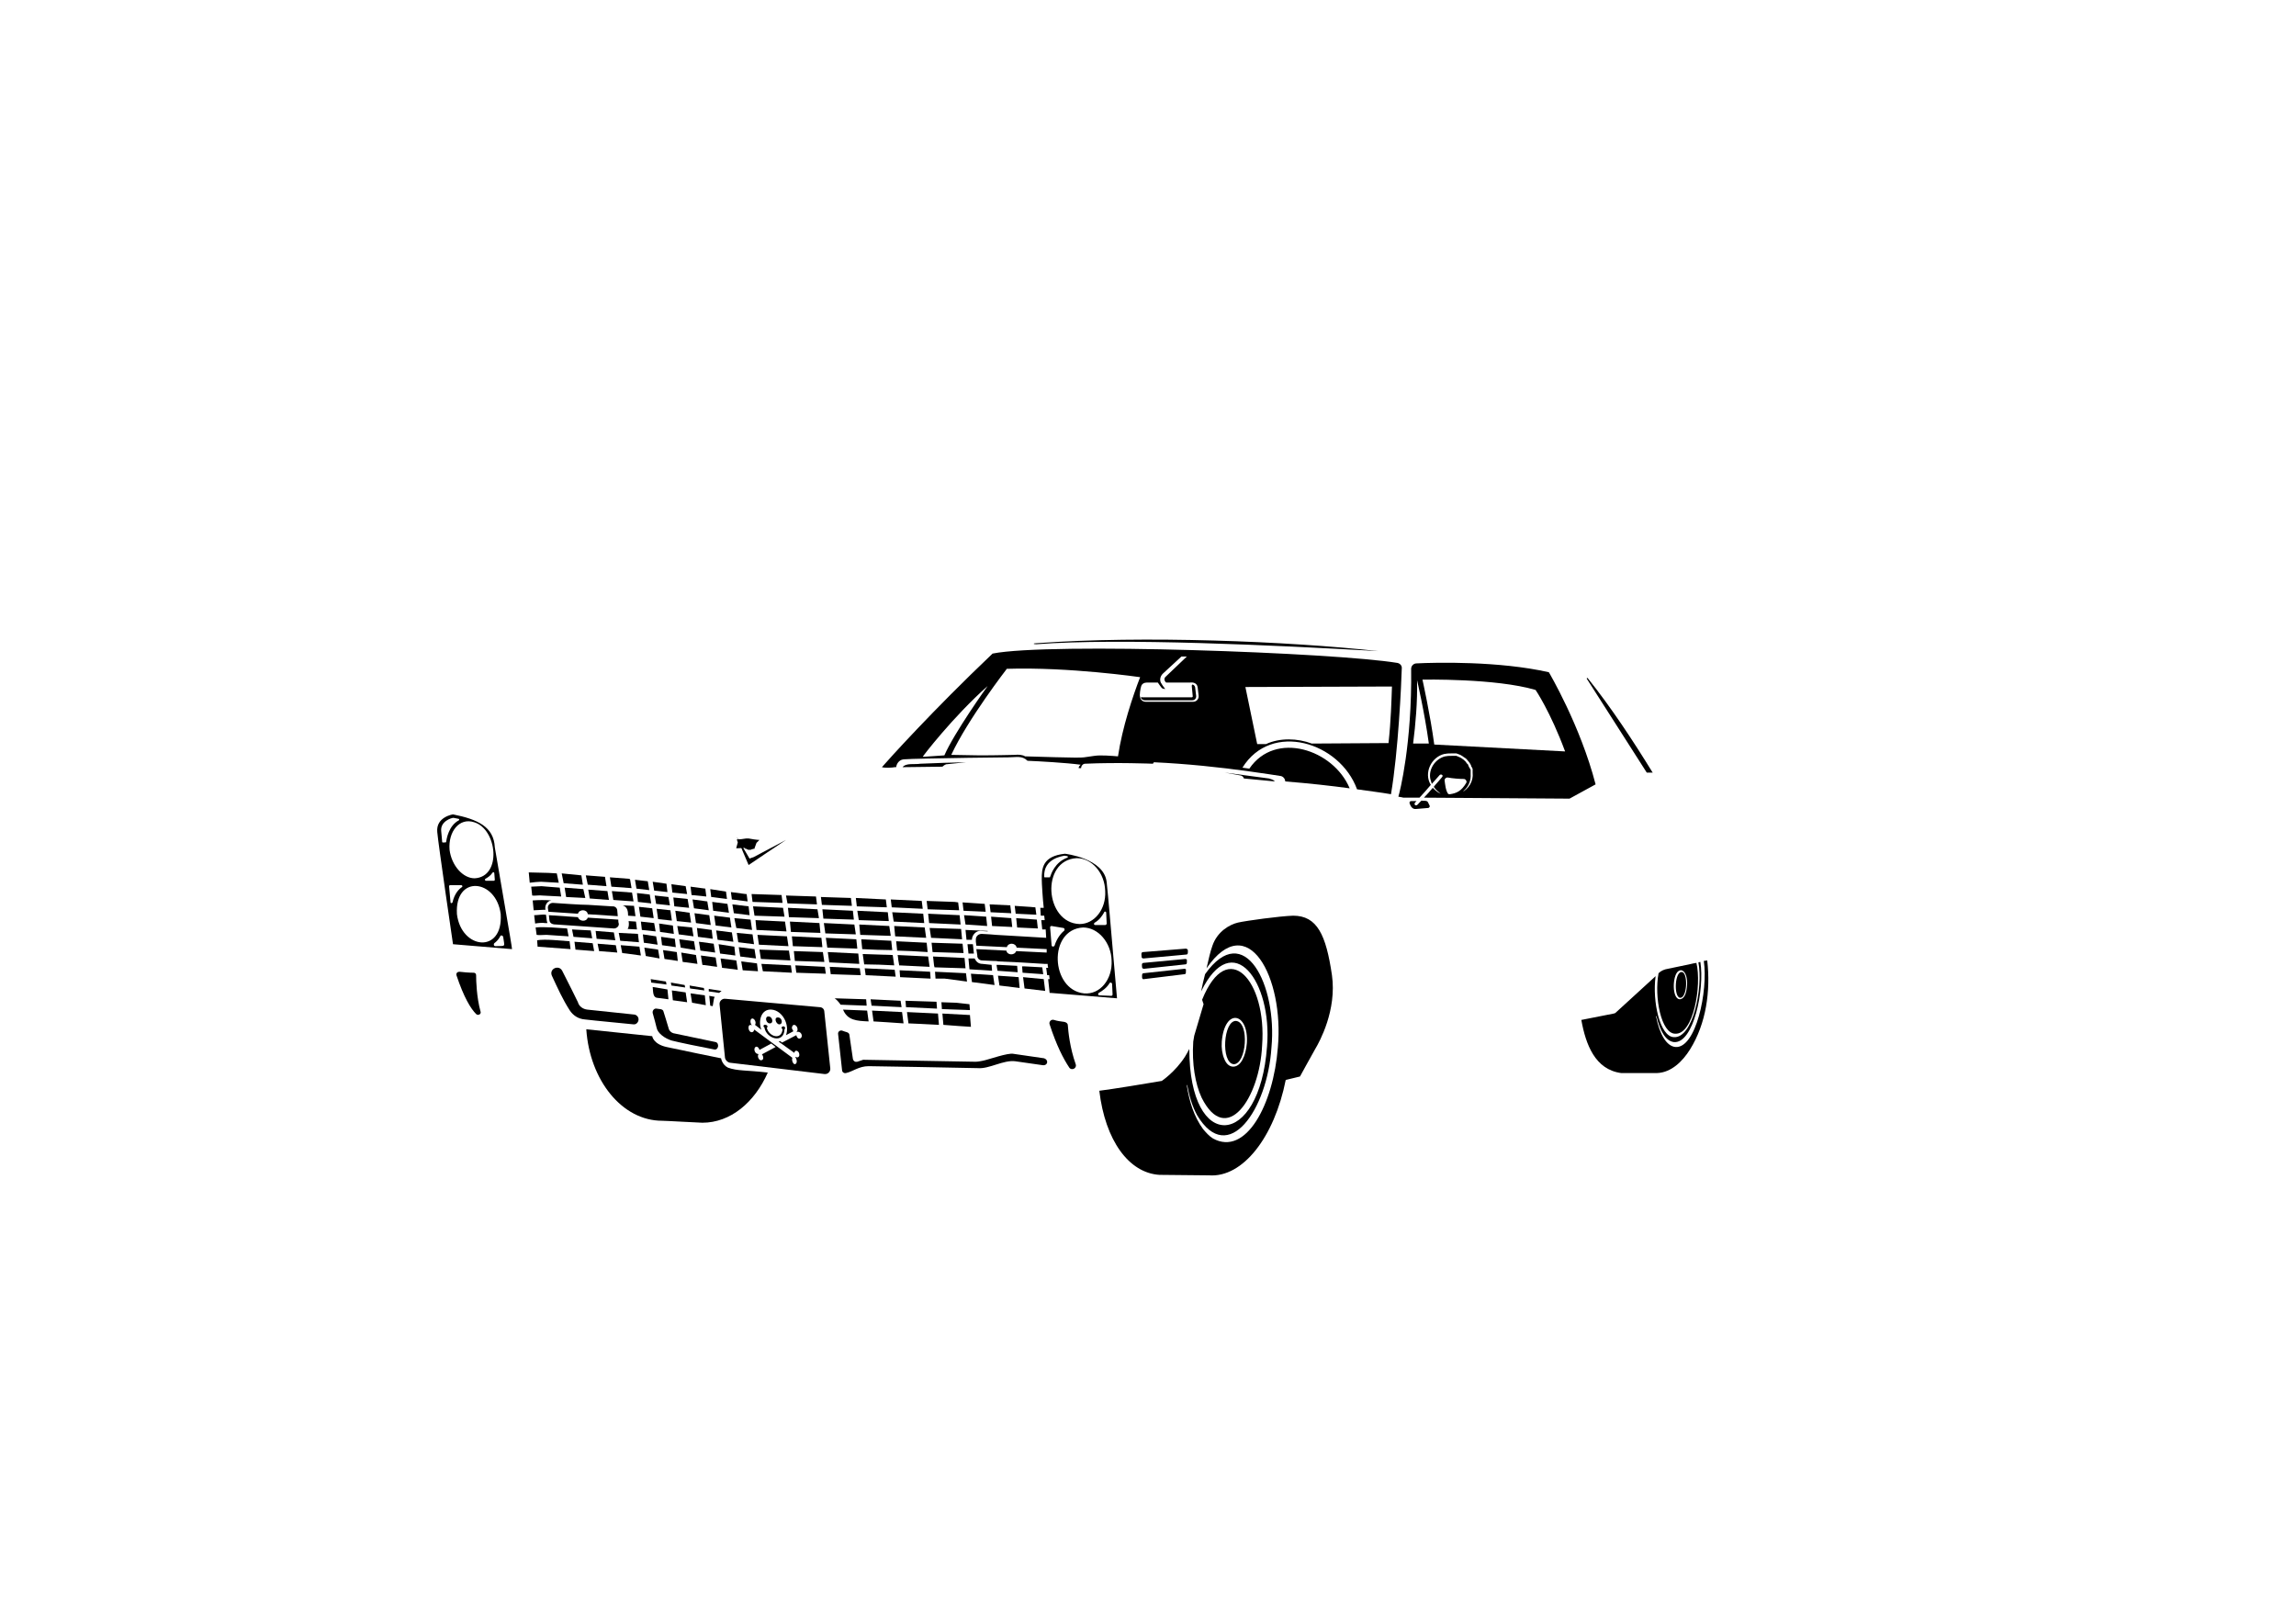 <?xml version="1.0" encoding="utf-8"?>
<!-- Generator: Adobe Illustrator 28.3.0, SVG Export Plug-In . SVG Version: 6.00 Build 0)  -->
<svg version="1.1" id="Print_Layer" xmlns="http://www.w3.org/2000/svg" xmlns:xlink="http://www.w3.org/1999/xlink" x="0px"
	 y="0px" viewBox="0 0 466.8 326.6" style="enable-background:new 0 0 466.8 326.6;" xml:space="preserve">
<g id="Black">
	<path d="M321.5,207.4c0.9,5,2.8,10.1,8.1,10.8l7.1,0c0,0,0.2,0,0.2,0c2.9-0.1,5.2-2.4,6.7-4.8c3.3-5.3,4.2-11.9,3.5-18.1l-0.7,0.1
		c0.9,6.1-1.6,17.9-5.8,17.5c-1.8-0.2-3.2-2.6-3.9-6.2c0-0.2,0-0.2,0.1,0c0.7,3,1.9,5,3.5,5.2c4,0.4,6.3-10.7,5.4-16.3
		c-0.1,0-0.3,0.1-0.4,0.1c1,5.1-1.1,15.5-5,15.2c-2.8-0.1-4.4-7.2-3.7-12.4l-8.2,7.5l-0.3,0.1L321.5,207.4z"/>
	<path d="M344.3,195.9c-0.7,0.2-4.4,0.9-5.2,1.1c-0.7,0.1-1.4,0.4-1.9,0.9c-0.9,4.8,0.5,12.3,3.4,12.3c3.7,0.2,5.4-9.8,4.3-14.4
		C344.7,195.8,344.5,195.9,344.3,195.9z M343,200.3c-0.1,1.4-0.4,2.8-1.5,2.9c-1.6-0.1-1.5-4.8-0.3-5.7c0.3-0.2,0.6-0.3,0.9-0.1
		C342.7,197.7,343.1,198.9,343,200.3z"/>
	<path d="M342.1,197.7c-1.6-0.6-1.9,5.1-0.5,5.2C343,202.9,343.2,198.2,342.1,197.7z"/>
	<path d="M288.6,162.2c0.5-0.5,1.8-2,2.3-2.6c-1.5-2.4,0.1-5.7,2.8-6.3c0,0,0.1,0,0.1,0c0.5-0.1,0.9-0.1,1.4-0.1c0,0,0,0,0.1,0
		c0,0,0,0,0,0c0,0,0.1,0,0.1,0c0,0,0.1,0,0.1,0c0,0,0.1,0,0.1,0c0,0,0.1,0,0.1,0c0.1,0,0.1,0,0.2,0c0,0,0,0,0.1,0c0,0,0.1,0,0.1,0
		c0.3,0.1,0.5,0.2,0.8,0.3c0.2,0.1,0.3,0.2,0.5,0.3c0.2,0.2,0.5,0.3,0.7,0.5c0,0,0.1,0.1,0.1,0.1c0.2,0.2,0.3,0.4,0.5,0.6
		c0,0,0,0,0,0c0.1,0.2,0.3,0.4,0.4,0.7c0,0,0,0.1,0,0.1c0,0,0,0.1,0.1,0.1c0,0.1,0,0.1,0.1,0.2c0,0.1,0,0.1,0.1,0.2c0,0,0,0,0,0.1
		c0,0.1,0,0.1,0,0.2c0,0.1,0,0.1,0,0.2c0,0,0,0,0,0c0,0.1,0,0.1,0,0.2c0,0,0,0,0,0c0,0,0,0.1,0,0.1c0.2,1.8-0.8,3.3-2.3,4.1
		c0.2-0.1,0.4-0.2,0.5-0.4c1-0.9,1.5-2.1,1.4-3.4c0,0,0-0.1,0-0.1c0,0,0,0,0,0c0-0.1,0-0.1,0-0.2c0,0,0,0,0,0c0-0.1,0-0.1,0-0.2
		c0-0.1,0-0.1,0-0.2c0,0,0,0,0-0.1c0-0.1,0-0.1-0.1-0.2c0-0.1,0-0.1-0.1-0.2c0,0,0-0.1-0.1-0.1c0,0,0,0,0-0.1
		c-0.1-0.2-0.2-0.3-0.2-0.5c0,0-0.1-0.1-0.1-0.1c0,0,0,0,0,0c0,0-0.1-0.1-0.1-0.1c0,0-0.1-0.1-0.1-0.1c-0.1-0.1-0.1-0.2-0.2-0.3
		c0,0-0.1-0.1-0.1-0.1c-0.2-0.2-0.4-0.4-0.6-0.5c-0.1-0.1-0.3-0.2-0.5-0.3c-0.2-0.1-0.5-0.2-0.7-0.3c0,0-0.1,0-0.1,0c0,0,0,0-0.1,0
		c0,0-0.1,0-0.1,0c0,0,0,0-0.1,0c0,0-0.1,0-0.1,0c0,0-0.1,0-0.1,0c0,0-0.1,0-0.1,0c0,0-0.1,0-0.1,0c0,0,0,0,0,0c0,0,0,0-0.1,0
		c-0.4,0-0.9,0-1.3,0.1c0,0-0.1,0-0.1,0c-2,0.5-3.4,2.6-3,4.6c0.1,0.3,0.2,0.7,0.3,1l1.6-1.8c0.2-0.2,0.6-0.1,0.6,0.2
		c0.1,0.1-1.8,2.1-1.8,2.2c0.4,0.6,0.9,1,1.4,1.4c-0.7-0.3-1.2-0.8-1.6-1.2c-0.4,0.5-1.4,1.6-1.8,2c5.2,0,24.2,0.2,29.6,0.2l5.3-2.9
		c-3.1-12-9.5-22.8-9.5-22.8c-10.1-2.3-23.1-2-26.9-1.8c-0.6,0-1.1,0.5-1.1,1.1c0.2,15.1-2.3,25.1-2.6,26c0.7,0.1,1,0.2,1,0.2
		L288.6,162.2z M294.8,161.5c-0.2,0-0.3,0-0.4-0.1c0,0,0,0,0,0c-0.5-0.7-0.6-2-0.7-2.7c0-0.4,0.3-0.6,0.6-0.6
		c1.1,0.2,2.4,0.3,3.3,0.3c0.4,0,0.7,0.5,0.5,0.8C297.1,160.9,296.1,161.3,294.8,161.5z M312.2,140.3c0,0,3,4.4,6,12.5l-26.6-1.4
		c-0.8-6-2.4-13.2-2.4-13.2S304.1,137.9,312.2,140.3z M288.1,138.3c0,0,1.5,6.4,2.4,12.9h-3.2C287.8,147.3,288.2,142.7,288.1,138.3z
		"/>
	<path d="M287.7,163.7c-0.3-0.3,0.1-0.6,0.3-0.8l-1.1,0c-0.3,0-0.4,0.3-0.3,0.5c0.2,0.6,0.6,1.2,1.3,1.1c0,0,2.4-0.2,2.4-0.2
		c0.3,0,0.5-0.3,0.3-0.6l-0.3-0.6c-0.2-0.4-1-0.2-1.3-0.3C288.4,163.3,288.1,164,287.7,163.7z"/>
	<path d="M270.8,198.3c-1.2-8.2-3-12.1-7.9-12.1c-2.8,0.1-9.4,1-11.2,1.4c-1.7,0.4-4.2,1.8-5.2,4.7c-0.4,1.1-0.8,2.8-1.2,4.6
		c8.4-12.2,15.8,1.9,14.5,16.1c-0.9,11.6-6.5,22.2-13.2,18.5c-0.8-0.5-1.4-1.2-2-1.9c0,0,0,0,0,0c-1.9-2.6-2.8-5.7-3.3-8.8l0,0
		c0,0,0,0,0,0c-0.1-0.2,0-0.3,0.1,0c0.4,2.1,1,4.2,2,6c0,0,0,0,0,0c6.3,10.5,14.3-1.2,15.1-13.8c0,0,0,0,0,0
		c1.2-12.6-5.5-26.2-13.5-14.9c-0.3,1.2-0.6,2.4-0.8,3.5c6.4-13.1,14.5-2,13.4,11.2c-1.5,20.7-15.8,21.8-15.8,0.5
		c-0.3,0.6-0.6,1.1-0.9,1.6c0,0,0,0,0,0c-2,3.1-4.7,4.9-4.7,4.9c-2.9,0.5-10.2,1.7-12.7,2c1.2,10.1,6,16.7,12.2,17.1l10.1,0.1
		c6.9,0.5,13.3-7.8,15.6-19.4l2.9-0.7c0,0,2.3-4.2,3.1-5.6C268.3,211.8,271.8,205.4,270.8,198.3z"/>
	<path d="M258.6,158.5c-0.2-0.1-0.4-0.1-0.6-0.2c-2.2-0.3-6.9-0.9-9-1.2l3.3,0.6c0.3,0.1,0.5,0.3,0.6,0.6c2.2,0.2,4.3,0.4,6.3,0.6
		C259.1,158.8,258.9,158.6,258.6,158.5z"/>
	<path d="M250.8,216.4c2.6,0.1,3.3-8.5,0.5-8.8C248.7,207.5,248.2,216.1,250.8,216.4z"/>
	<path d="M242.6,211.8c-0.3,4.5,0.4,8.6,1.7,11.4c5,10,11.8,0.2,12.3-10.6c1-13.2-7-22.2-12.2-9.3l0.3,0.9l-1.9,6.4
		C242.7,211,242.7,211.4,242.6,211.8z M248.4,211.8c0.6-7,5.5-5.9,5.1,0.3c-0.1,1.3-0.4,2.5-0.9,3.4c-1,1.9-2.9,1.9-3.7-0.2
		C248.5,214.4,248.3,213.1,248.4,211.8z"/>
	<path d="M241.1,192.9l-8.7,0.7c-0.5,0-0.3,0.7-0.3,1c0,0.2,0.2,0.3,0.4,0.3l8.7-0.8c0.4,0,0.3-0.6,0.3-0.9
		C241.5,193.1,241.3,192.9,241.1,192.9z"/>
	<path d="M241,195l-8.5,0.8c-0.5,0-0.3,0.7-0.3,0.9c0,0.2,0.2,0.3,0.4,0.3l8.4-0.9c0.4,0,0.3-0.6,0.3-0.8
		C241.4,195.2,241.2,195,241,195z"/>
	<path d="M240.8,197l-8.3,0.9c-0.4,0-0.3,0.6-0.3,0.9c0,0.2,0.2,0.4,0.4,0.3l8.2-1c0.4,0,0.3-0.5,0.3-0.8
		C241.2,197.2,241.1,197,240.8,197z"/>
	<path d="M181.9,156c0.1,0,0.2,0,0.3,0c0.1-0.8,0.7-1.6,1.7-1.6c1-0.1,7.1-0.2,12.8-0.3c2.8,0,5.6-0.1,8.3-0.1
		c1.6,0,2.8-0.4,3.9,0.7c2.4,0.1,7.8,0.4,10.8,0.8c-0.2,0.2-0.4,0.4-0.4,0.7c0.2,0,0.3,0,0.5,0c0-0.5,0.4-0.9,0.8-0.9
		c6.5-0.3,13.8,0,13.8,0l0.2-0.3c6.5,0.3,13.4,1,19.7,1.9c2.8,0.4,4.9,0.7,6.1,0.9c0.5,0.1,0.9,0.6,0.9,1.1c5,0.4,9.4,0.9,13.1,1.4
		c0,0,0,0,0,0c-3.3-7.9-15.1-11.8-20.4-4c-0.5-0.1-0.9-0.1-1.4-0.2c5.9-9.5,19.8-5.2,23.3,4.4c2.7,0.4,4.6,0.6,6.9,1
		c1.5-8.8,2.1-22.4,2.2-25.7c0-0.5-0.4-0.9-0.9-1c-12.7-2.1-70.7-4.2-82.3-1.9c-12.4,11.8-21.1,21.5-22.5,23.1
		C180,156.2,181.5,156.1,181.9,156z M282.8,139.6C282.8,139.6,282.8,139.6,282.8,139.6l0.2,0c-0.1,2.8-0.2,6.9-0.7,11.5l-15.6,0.1
		c-2.9-1.1-6.5-1.2-9.3,0.1l-1.8,0l-2.4-11.6L282.8,139.6z M232,139.6c0.1-0.5,0.6-0.8,1.1-0.8c0,0,2.3,0,2.3,0
		c0.2,0.3,0.7,1,0.8,1.1c0.1,0.1,0.4,0.2,0.6,0.2c0,0,0.1,0,0.1,0c0,0-0.7-0.9-0.7-1c-0.5-0.6-0.4-1.5,0.2-2.1c0,0,3.8-3.5,3.8-3.5
		c0.4,0,0.8,0,1.1,0l-4.3,4.1c-0.4,0.3-0.3,0.9,0.1,1.2h4.8c0.7-0.1,1.5,0.1,1.6,1c0,0,0.2,1.7,0.2,1.7c0,0,0,0.1,0,0.1
		c0,0.6-0.5,1.1-1.1,1.1c0,0-0.5,0-0.5,0h-9.2c-0.6,0-1.1-0.5-1.1-1C231.6,141.5,231.9,139.8,232,139.6z M204.7,136
		c12.7-0.4,27.1,1.7,27.1,1.7c-1.5,3.9-3.6,10.1-4.5,16.1c-1.3-0.1-3.5-0.3-4.8-0.1c0,0-2.1,0.3-2.1,0.3c-0.7,0.2-11-0.2-12-0.2
		c-0.4-0.3-1.4-0.4-2.1-0.3c-0.6,0-3.5,0.1-7.1,0.1l-5.8-0.1C196.8,146.2,204.7,136,204.7,136z M200.8,139.5
		c-0.1,0.1-6.8,9.5-8.8,14.1l-4.4,0.3C187.5,153.9,193.8,145.7,200.8,139.5z"/>
	<path d="M212.2,184.6l-0.7,0l0.1,1.6l0.7,0l0.1,0.9l-0.7,0l0.2,1.9l0.7,0c0,0.5,0.1,1.2,0.1,1.7c-3-0.2-7.2-0.4-10.2-0.6
		c-0.3,0-0.9-0.1-1.2-0.1c0,0-1.7-0.1-1.7-0.1c-0.7,0-1.2,0.5-1.2,1.1l0,0.5c0,0.2,0.1,0.5,0.1,0.8l6.2,0.3c0.3-1,1.8-0.9,2,0.1
		l6.1,0.3c0,0,0,0.2,0,0.7l-6.2-0.3c-0.3,0.9-1.8,0.9-2-0.1l-6.1-0.3l0.2,1.3l0,0c0,0.1,0,0.1,0,0.2c0.1,0.5,0.5,0.8,1,0.8
		c0,0,2.1,0.1,2.1,0.1c0.3,0,0.9,0,1.2,0.1c2.6,0.1,6.6,0.3,9.3,0.5l0.1,0c0.1,0,0.5,0,0.6,0c0,0.5,0.1,0.8,0.1,0.8l-0.4,0l0.2,1.5
		l0.4,0l0.1,0.8l-0.3,0l0.3,2.8c0,0,0.2,0,0.2,0c3.5,0.3,9.9,0.8,13.5,1.1c0,0-0.3-3.6-0.7-8v0c-0.5-5.7-1.1-12.9-1.4-15.6
		c-0.5-4.9-8.5-5.8-8.5-5.8c-4.6,0.5-4.7,3-4.7,5.2C211.8,179.6,212,182.9,212.2,184.6z M213.8,192.2l-0.3-3.6
		c0-0.2,0.1-0.3,0.3-0.3l2.4,0.4c0.2,0,0.3,0.3,0.2,0.5c-0.6,0.5-1.5,1.5-2,3.1C214.2,192.6,213.8,192.5,213.8,192.2z M226.1,200.1
		l0.1,2.1c0,0.2-0.1,0.3-0.3,0.3l-2.4-0.1c-0.3,0-0.3-0.4-0.1-0.5c0.7-0.4,1.6-1,2.2-2C225.7,199.7,226.1,199.8,226.1,200.1z
		 M226,195.3c0.2,3.9-2.4,7-5.6,6.7c-6.8-0.7-7.4-13-0.2-13.4C223.3,188.6,225.9,191.7,226,195.3z M224.9,185.6l0.1,2.2
		c0,0.1-0.1,0.3-0.3,0.3h-2c-0.3,0-0.4-0.3-0.1-0.5c1-0.6,1.5-1.4,1.9-2.1C224.5,185.3,224.9,185.3,224.9,185.6z M224.7,181.2
		c0.2,3.7-2.2,6.7-5.2,6.7c-7.1-0.2-8-13-0.6-13.4C222,174.5,224.6,177.5,224.7,181.2z M216.4,174C216.4,174,216.4,174,216.4,174
		l0.6,0.1c0.1,0,0.2,0.2,0,0.3c-2.5,0.9-3.3,3.3-3.5,3.9c0,0.1-0.1,0.1-0.1,0.1l-1,0c-0.1,0-0.1-0.1-0.1-0.1
		C212.1,174.5,216.1,174.1,216.4,174z"/>
	<polygon points="189.1,197.6 182.9,197.3 183,198.7 189.2,199 	"/>
	<path d="M166.6,204.8l-19.1-1.7c-0.7-0.1-1.3,0.5-1.2,1.2l1.1,10.8c0.1,0.5,0.5,0.9,1,1l19.2,2.3c0.7,0.1,1.3-0.5,1.2-1.2
		l-1.2-11.4C167.6,205.2,167.2,204.8,166.6,204.8z M154.9,214.4c0.3,0.3,0.5,1.2-0.2,1.2c-0.4,0-0.8-0.8-0.5-1.2l-0.1-0.1l0,0
		c0,0-0.1,0-0.1,0c-0.5-0.1-0.8-0.9-0.5-1.3c0.3-0.4,0.8,0,0.9,0.5l2.4-1.3l0.9,0.7L154.9,214.4L154.9,214.4z M162.9,211
		c-0.1,0.1-0.2,0.2-0.4,0.2c0,0,0,0,0,0c-0.3,0-0.5-0.3-0.6-0.7l-2.9,1.5l-0.4-0.3c-0.1,0-0.2,0.1-0.3,0.1l3.2,2.3
		c0.1-0.8,1-0.4,1,0.3c0.1,0.5-0.4,0.8-0.7,0.5l-0.1,0.1c0.3,0.3,0.5,1.3-0.1,1.4c-0.4,0-0.7-0.9-0.5-1.3l-7.7-5.7l-0.1,0
		c0,0.3-0.2,0.5-0.5,0.5c0,0,0,0,0,0c-0.8-0.1-0.9-1.9,0.1-1.4c-0.4-0.3-0.5-1.4,0.1-1.4c0,0,0,0,0,0c0.5,0.1,0.8,0.9,0.5,1.3l1.3,1
		c-0.7-1.7-0.1-4.3,2.1-4.1c2.2,0.2,3.7,3.1,2.9,5.2l1.5-0.8c-0.1-0.2-0.2-0.4-0.3-0.6v0c0-0.3,0.1-0.7,0.5-0.7c0,0,0,0,0,0
		c0.6,0.1,0.9,1.1,0.4,1.5c0.1,0,0.2-0.1,0.3-0.1C162.9,209.8,163.2,210.6,162.9,211z"/>
	<path d="M148,217.1c-1.2-0.6-1.4-1.9-1.4-1.9s-8.4-1.7-11.1-2.3c-2.7-0.6-2.9-2.2-2.9-2.2c-3.1-0.3-10.3-1.1-13.4-1.4
		c0.7,10.4,7.3,18.6,15.4,18.6c0.8,0,7.6,0.4,8.2,0.4c5.7,0,10.6-4.1,13.3-10.2C151.8,217.6,149.9,217.8,148,217.1z"/>
	<path d="M100.6,172.3c-0.2-4.2-3.5-5.7-8.5-6.7c0,0-3.5,0.5-3.2,3.6c0.2,2.4,3.2,22.8,3.2,22.8l12,1
		C104.2,193,101.3,176.6,100.6,172.3C100.6,172.3,100.6,172.3,100.6,172.3z M100.5,177.6l0.1,1.3c0,0.1-0.1,0.2-0.2,0.2l-1.6,0
		c-0.2,0-0.3-0.3-0.1-0.4c0.5-0.3,1-0.6,1.4-1.2C100.2,177.3,100.5,177.3,100.5,177.6z M96.4,167.2
		C96.4,167.2,96.4,167.2,96.4,167.2c4.7,1.4,5.7,11.1,0.1,11.4c-2.4,0-4.7-2.6-5.1-5.8C91.1,169.1,93.4,166.2,96.4,167.2z
		 M90.5,171.3c-0.2,0-0.6,0.1-0.6-0.1c0-0.3-0.1-0.9-0.2-2.2c-0.2-2,2.1-2.7,2.5-2.7c0,0,1,0.2,1,0.2c0.2,0,0.2,0.3,0.1,0.3
		c-2.1,1.1-2.5,3.8-2.6,4.4C90.7,171.3,90.6,171.3,90.5,171.3z M92,183.5c-0.1,0.2-0.4,0.2-0.4,0l-0.3-3.3c0-0.1,0.1-0.2,0.2-0.2
		h2.3c0.2,0,0.3,0.3,0.1,0.4C93.3,180.8,92.4,181.7,92,183.5z M102.3,190.5c0.3,2.2,0.6,1.8-1.6,1.9c-0.3,0-0.4-0.4-0.2-0.6
		c0.4-0.3,0.9-0.8,1.2-1.4C101.8,190.1,102.2,190.2,102.3,190.5z M101.8,185.9c0.5,8.1-8,7.2-8.9,0
		C92.4,177.8,100.9,178.7,101.8,185.9z"/>
	<path d="M210.7,131c17.2-1.3,48.4,0.2,69.5,1.4c-18.2-2-47.7-3.2-69.5-1.6C210,130.8,210,131,210.7,131z"/>
	<path d="M112.4,183.6c-0.6,0-1.1,0.5-1,1.1l0.1,0.7l6,0.4c0.3-1,1.9-0.9,2,0.1l6.1,0.4c0,0-0.1-1.1-0.1-1.1c0-0.5-0.4-0.9-0.9-0.9
		c0,0-0.2,0-0.2,0l-4.8-0.3C118,184,114,183.7,112.4,183.6z"/>
	<path d="M125.7,187l-6.2-0.4c-0.3,0.9-1.7,0.8-2-0.1l-5.9-0.4l0.1,1c0.1,0.8,0.8,0.9,1.5,0.9c1.6,0.1,5.7,0.4,7.3,0.5
		c0,0,4.3,0.3,4.3,0.3c0.6,0,1.1-0.5,1-1C125.7,187.6,125.7,187,125.7,187z"/>
	<path d="M197.4,208.8c0-0.2-0.2-2.2-0.2-2.4l-5.6-0.3l0.2,2.3C194,208.6,196,208.7,197.4,208.8z"/>
	<polygon points="197.2,205.4 197.1,204.2 194.3,203.9 191.4,203.8 191.5,205.2 	"/>
	<path d="M187,208.2c1.3,0.1,2.6,0.1,3.9,0.2l-0.2-2.3l-6.3-0.3l0.3,2.3L187,208.2z"/>
	<polygon points="190.5,205.1 190.4,203.7 184.1,203.5 184.2,204.8 	"/>
	<path d="M183.7,208.1l-0.3-2.3l-6.1-0.3l0.3,2.2C179,207.8,181.2,207.9,183.7,208.1z"/>
	<polygon points="183.3,204.8 183.1,203.5 177,203.2 177.2,204.5 	"/>
	<path d="M171.4,205.3c0.9,2.2,2.8,2.3,5.2,2.4l-0.3-2.2L171.4,205.3C171.4,205.2,171.4,205.3,171.4,205.3z"/>
	<path d="M176.2,204.5l-0.1-1.3l-6.4-0.2c0.4,0.3,0.8,0.7,1.2,1.3L176.2,204.5z"/>
	<polygon points="146.7,201.5 144.1,201.1 144.1,201.6 146.2,201.9 	"/>
	<path d="M145.1,203.4c0-0.2,0.1-0.5,0.2-0.7l-1.1-0.2l0.2,2l0.5,0.1C145,204.2,145,203.8,145.1,203.4z"/>
	<polygon points="143.5,204.4 143.3,202.4 140.4,202 140.7,203.9 	"/>
	<polygon points="140.2,200.4 140.3,201 143.2,201.4 143.1,200.9 	"/>
	<polygon points="139.7,203.8 139.4,201.8 136.6,201.4 136.8,203.4 	"/>
	<polygon points="136.4,199.8 136.5,200.4 139.3,200.8 139.2,200.3 	"/>
	<path d="M133.6,202.9l2.3,0.3l-0.2-2l-3-0.5C132.8,201.6,132.7,202.8,133.6,202.9z"/>
	<polygon points="135.5,200.2 135.4,199.6 132.3,199.1 132.4,199.8 	"/>
	<path d="M217.1,208.5c0-0.4-0.3-0.6-0.7-0.7c-0.8-0.1-1.5-0.2-2.1-0.4c-0.6-0.2-1.1,0.4-0.9,0.9c1.4,4.3,2.8,7,4,8.8
		c0.5,0.7,1.6,0.1,1.3-0.7C217.5,213,217.2,209.8,217.1,208.5z"/>
	<path d="M96.8,198.3c0-0.3-0.2-0.5-0.5-0.5c-0.9,0-2.1-0.1-2.9-0.2c-0.4,0-0.7,0.3-0.6,0.7c1.5,4.5,2.9,6.8,4,7.9
		c0.4,0.4,1.1,0,0.9-0.5C96.9,202.8,96.8,199.5,96.8,198.3z"/>
	<path d="M129.7,206.8c-0.2-0.3-0.5-0.5-0.8-0.5c0,0-9.5-1-9.5-1c-0.9-0.1-1.7-0.7-1.9-1.5c0,0-2.2-4.5-3.2-6.4
		c-0.7-1.3-2.7-0.4-2.1,1c1.2,2.6,2.2,4.8,3.6,7c0.7,1.1,1.8,1.8,3.1,1.9c2.5,0.3,7.1,0.7,9.9,1
		C129.5,208.4,130.1,207.5,129.7,206.8z"/>
	<path d="M133.5,209c0.2,1.1,1.7,2.2,3.1,2.6c1.1,0.3,6.4,1.4,8.6,1.8c0.9,0.2,1.1-1.3,0.3-1.5c0,0-8.1-1.7-8.6-1.8
		c-0.4-0.1-0.8-0.5-0.9-0.8c-0.1-0.4-1.1-3.6-1.1-3.6c-0.1-0.6-1-0.5-1.4-0.6c-0.5-0.1-0.9,0.4-0.8,0.9
		C133,207,133.4,208.6,133.5,209z"/>
	<path d="M212.8,215.6c-0.1-0.2-0.3-0.3-0.5-0.4c0,0-6.2-0.9-6.2-0.9c-1.1-0.3-5.2,1.2-6.3,1.4c-0.5,0.1-1,0.2-1.5,0.2
		c-0.4,0-22.4-0.4-22.8-0.4c0,0-1.2,0.4-1.2,0.4c-0.4,0.1-0.8-0.1-0.9-0.6l-0.7-4.8c0-0.3-0.2-0.5-0.5-0.6c-0.3-0.1-0.7-0.2-0.9-0.3
		c-0.5-0.2-1,0.2-0.9,0.7l0.8,7.3c0,0.4,0.4,0.7,0.8,0.6c1.4-0.3,2.6-1.4,4.6-1.4c1.1,0,17.7,0.3,22.2,0.4c2.3,0.2,5.2-1.7,7.6-1.4
		c0,0,5.6,0.8,5.6,0.8C212.7,216.7,213.1,216.1,212.8,215.6z"/>
	<path d="M192.4,155.4c0,0,0.1,0,0.1,0l3.9-0.4c-1.4,0-7.1,0.2-9.3,0.3c-1.2,0.2-2.9-0.2-3.6,0.7c2.8,0,5.5-0.1,8.1-0.1
		C191.8,155.7,192.1,155.5,192.4,155.4z"/>
	<path d="M336,157.1C336,157.1,336,157.1,336,157.1c-4-6.5-8.4-13.2-13.2-19.2c-0.1-0.1-0.2,0-0.2,0.1l12.2,19.1L336,157.1
		C336.1,157.2,336.1,157.1,336,157.1z"/>
	<polygon points="212.5,201.5 212.2,199.1 208,198.7 208.3,201 	"/>
	<polygon points="208.2,196.5 207.8,196.5 207.9,197.8 212.1,198.1 211.9,196.7 	"/>
	<polygon points="211,188.8 210.8,187 206.6,186.7 206.8,188.6 	"/>
	<polygon points="206.3,184.2 206.5,185.8 210.7,186 210.5,184.5 	"/>
	<polygon points="207.3,200.9 207.1,198.7 202.9,198.4 203.2,200.4 	"/>
	<polygon points="203.1,196.2 202.6,196.2 202.8,197.4 206.9,197.7 206.8,196.4 	"/>
	<polygon points="201.2,183.9 201.4,185.5 205.6,185.7 205.4,184.1 	"/>
	<polygon points="202.2,200.3 201.9,198.3 197.4,198 197.6,199.7 	"/>
	<path d="M199.7,196c-0.7,0-1.2-0.4-1.5-1c0,0,0-0.1-0.1-0.1l-1.2,0l0.2,2.2l4.6,0.3l-0.1-1.2L199.7,196z"/>
	<polygon points="196,186.1 196.3,188 200.7,188.3 200.5,186.4 	"/>
	<polygon points="195.7,183.5 195.9,185.2 200.4,185.4 200.2,183.8 	"/>
	<path d="M199.4,189.3c-0.1,0,1.4,0.1,1.4,0.1l0-0.1l-4.5-0.2l0.2,2l0.4,0l0,0l0.7,0C197.6,190.1,198.5,189.2,199.4,189.3z"/>
	<polygon points="197.8,192 196.7,192 196.9,193.9 198,193.9 	"/>
	<polygon points="196.6,199.6 196.4,197.9 190.1,197.6 190.2,199 192.1,199 	"/>
	<polygon points="190,196.7 196.3,196.9 196.1,194.8 189.7,194.5 189.9,196.3 189.9,196.3 	"/>
	<polygon points="189.4,191.7 189.6,193.6 195.9,193.8 195.7,191.9 	"/>
	<polygon points="189,188.7 189.3,190.7 195.6,191 195.4,188.9 	"/>
	<polygon points="188.7,185.8 188.9,187.7 195.3,188 195.1,186.1 	"/>
	<polygon points="194.1,183.4 188.4,183.2 188.6,184.9 195,185.1 194.8,183.5 	"/>
	<path d="M182.7,195.6c0,0.1,0.1,0.6,0.1,0.6l0,0.1c1.8,0.1,4.4,0.2,6.2,0.3l-0.3-2.1c-1.4-0.1-4.8-0.2-6.2-0.3
		C182.6,194.6,182.6,195.2,182.7,195.6z"/>
	<path d="M182.4,193.3c1,0,5.1,0.2,6.2,0.3l-0.2-1.9l-6.2-0.3L182.4,193.3z"/>
	<polygon points="181.8,188.3 182,190.4 188.3,190.7 188,188.6 	"/>
	<polygon points="181.4,185.5 181.7,187.4 187.9,187.7 187.7,185.8 	"/>
	<polygon points="181.1,182.9 181.3,184.5 187.6,184.8 187.4,183.2 	"/>
	<path d="M181.9,197.2c-1.8-0.1-4.3-0.2-6.1-0.3l0.2,1.4l6.1,0.3L181.9,197.2z"/>
	<path d="M181.8,196.3c-0.1-0.5-0.2-1.6-0.3-2.1c-0.1,0-5.8-0.2-6.1-0.2l0.3,2.1C177.3,196.1,180.2,196.2,181.8,196.3z"/>
	<path d="M175.3,193c1.4,0.1,4.7,0.2,6.1,0.2l-0.2-1.9l-6.1-0.3L175.3,193z"/>
	<polygon points="174.7,188 174.9,190.1 181.1,190.3 180.8,188.3 	"/>
	<polygon points="174.3,185.2 174.6,187.1 180.7,187.3 180.5,185.5 	"/>
	<polygon points="174,182.6 174.2,184.3 180.3,184.5 180.1,182.9 	"/>
	<polygon points="174.8,196.9 168.7,196.6 168.9,198.1 175,198.3 	"/>
	<polygon points="168.3,193.6 168.6,195.7 174.7,196 174.5,193.9 	"/>
	<polygon points="168.2,192.7 174.3,192.9 174.1,191 167.9,190.7 	"/>
	<polygon points="167.5,187.7 167.8,189.8 174,190 173.7,188 	"/>
	<polygon points="167.2,184.9 167.4,186.8 173.6,187 173.4,185.2 	"/>
	<polygon points="166.9,182.4 167.1,184 173.2,184.2 173,182.6 	"/>
	<polygon points="167.9,198 167.7,196.6 161.7,196.3 161.9,197.8 	"/>
	<polygon points="161.4,193.4 161.6,195.4 167.6,195.6 167.3,193.6 	"/>
	<polygon points="161.2,192.4 167.2,192.6 167,190.7 161,190.4 	"/>
	<polygon points="160.6,187.4 160.8,189.5 166.8,189.7 166.6,187.7 	"/>
	<polygon points="160.2,184.6 160.4,186.5 166.5,186.7 166.2,184.9 	"/>
	<polygon points="159.8,182.1 160.1,183.7 166.1,183.9 165.9,182.3 	"/>
	<polygon points="161,197.8 160.8,196.3 154.8,196 155.1,197.5 	"/>
	<polygon points="160.7,195.3 160.4,193.3 154.4,193.1 154.7,195 	"/>
	<polygon points="160.3,192.4 160,190.4 154,190.1 154.3,192.1 	"/>
	<polygon points="153.6,187.1 153.8,189.1 159.9,189.4 159.6,187.4 	"/>
	<polygon points="153.1,184.3 153.4,186.2 159.5,186.4 159.2,184.6 	"/>
	<polygon points="152.8,181.8 153,183.4 159.1,183.6 158.9,182 	"/>
	<polygon points="154.1,197.5 153.9,195.9 150.7,195.5 151,197.3 	"/>
	<polygon points="153.7,194.9 153.4,193 150.2,192.6 150.5,194.5 	"/>
	<polygon points="153.3,192 153,190 149.8,189.7 150.1,191.6 	"/>
	<polygon points="149.3,186.7 149.7,188.7 152.9,189.1 152.6,187 	"/>
	<polygon points="148.9,183.9 149.2,185.7 152.4,186.1 152.2,184.3 	"/>
	<polygon points="151.6,181.8 148.6,181.4 148.8,182.9 152,183.3 151.8,181.8 	"/>
	<polygon points="150,197.2 149.7,195.3 146.5,194.9 146.8,196.8 	"/>
	<polygon points="149.5,194.3 149.3,192.5 146.1,192 146.4,193.9 	"/>
	<polygon points="145.6,189.2 145.9,191.1 149.1,191.5 148.8,189.6 	"/>
	<polygon points="145.2,186.2 145.5,188.2 148.7,188.6 148.4,186.6 	"/>
	<polygon points="144.8,183.4 145,185.2 148.2,185.6 147.9,183.8 	"/>
	<polygon points="144.4,180.8 144.6,182.4 147.8,182.8 147.6,181.3 	"/>
	<polygon points="142.5,194.3 142.8,196.2 145.8,196.6 145.5,194.7 	"/>
	<polygon points="142.1,191.5 142.4,193.3 145.4,193.7 145.1,191.9 	"/>
	<polygon points="141.7,188.7 141.9,190.5 144.9,190.9 144.7,189.1 	"/>
	<polygon points="141.2,185.7 141.5,187.7 144.5,188.1 144.2,186.1 	"/>
	<polygon points="140.8,182.9 141.1,184.7 144.1,185.1 143.8,183.3 	"/>
	<polygon points="140.4,180.3 140.6,182 143.6,182.3 143.4,180.7 	"/>
	<polygon points="138.5,193.7 138.8,195.6 141.8,196 141.5,194.2 	"/>
	<polygon points="138.1,191 138.4,192.7 141.4,193.2 141.1,191.4 	"/>
	<polygon points="137.7,188.3 138,190 141,190.4 140.7,188.6 	"/>
	<polygon points="137.3,185.2 137.6,187.3 140.5,187.6 140.2,185.6 	"/>
	<polygon points="136.9,182.5 137.1,184.3 140.1,184.6 139.8,182.8 	"/>
	<polygon points="136.5,179.8 136.7,181.5 139.7,181.8 139.4,180.2 	"/>
	<polygon points="134.8,193.2 135.1,195 137.8,195.4 137.6,193.6 	"/>
	<polygon points="134.4,190.5 134.6,192.2 137.4,192.6 137.2,190.9 	"/>
	<polygon points="134,187.8 134.2,189.5 137,189.9 136.8,188.2 	"/>
	<polygon points="133.5,184.8 133.8,186.9 136.6,187.2 136.3,185.1 	"/>
	<polygon points="133.1,182.1 133.4,183.8 136.2,184.1 135.9,182.4 	"/>
	<polygon points="132.7,179.3 133,181.1 135.7,181.4 135.5,179.7 	"/>
	<polygon points="134.1,194.9 133.8,193.1 131,192.7 131.3,194.4 	"/>
	<polygon points="133.7,192.1 133.4,190.4 130.7,190 130.9,191.7 	"/>
	<polygon points="130.3,187.4 130.5,189.1 133.3,189.4 133,187.7 	"/>
	<polygon points="129.9,184.4 130.2,186.4 132.9,186.7 132.6,184.7 	"/>
	<polygon points="129.5,181.6 129.7,183.4 132.4,183.7 132.1,181.9 	"/>
	<polygon points="129.1,178.9 129.4,180.7 132,181 131.7,179.2 	"/>
	<polygon points="127.4,193.9 130.3,194.3 130,192.5 126.2,192.2 126.5,193.8 	"/>
	<polygon points="126.1,191.3 129.9,191.6 129.7,189.9 125.8,189.7 	"/>
	<path d="M129.5,189l-0.2-1.6l-1.5-0.1c0.1,0.5,0.1,1.2-0.2,1.6L129.5,189z"/>
	<path d="M126.6,184.1c1,0.3,1.1,1.3,1.1,2.1l1.5,0.1l-0.3-2.1L126.6,184.1z"/>
	<polygon points="124.4,181.2 124.7,183 128.8,183.3 128.5,181.5 	"/>
	<polygon points="127.9,178.7 124,178.4 124.3,180.3 128.4,180.6 128.1,178.8 	"/>
	<polygon points="125.5,193.7 125.2,192.2 121.5,191.9 121.8,193.4 	"/>
	<polygon points="121.1,189.3 121.3,190.9 125.1,191.2 124.8,189.6 	"/>
	<polygon points="123.8,183 123.5,181.2 119.6,180.9 119.9,182.7 	"/>
	<polygon points="119.1,178 119.5,179.9 123.3,180.2 123,178.3 	"/>
	<polygon points="120.8,193.4 120.5,191.8 116.8,191.5 117,193.1 	"/>
	<polygon points="116.3,189 116.6,190.5 120.4,190.8 120.1,189.2 	"/>
	<polygon points="119,182.6 118.6,180.8 114.8,180.5 115.1,182.4 	"/>
	<polygon points="114.2,177.6 114.6,179.6 118.5,179.9 118.2,178 	"/>
	<path d="M115.8,191.4c-1.7-0.1-4.9-0.5-6.6-0.2l0.1,1.3l6.7,0.5L115.8,191.4z"/>
	<path d="M111.1,190.1c0.4,0,4,0.3,4.5,0.3l-0.3-1.6c-1.6-0.1-4.8-0.4-6.4-0.2l0.2,1.5C109.5,190.2,110.7,190.1,111.1,190.1z"/>
	<path d="M110.5,185c0.1,0,0.2,0,0.4,0c-0.2-0.8,0.3-1.8,1.2-1.9c-1.1-0.1-2.6-0.1-3.8,0l0.2,2C108.9,185.1,110.1,185,110.5,185z"/>
	<path d="M110.2,182.1c0.3,0,3.5,0.2,3.9,0.2l-0.3-1.8c-0.4,0-3.4-0.3-3.7-0.3c-0.4,0-1.7,0.1-2.1,0.1l0.2,1.8
		C108.6,182.2,109.8,182,110.2,182.1z"/>
	<path d="M110,179.3c0.4,0,3.1,0.2,3.6,0.2l-0.4-1.9l-1.7-0.1l-4-0.1l0.2,2.1C108.3,179.4,109.6,179.3,110,179.3z"/>
	<path d="M110.8,187.7c0.2,0,0.3,0,0.5,0c-0.2-0.4-0.2-1.3-0.3-1.7c-0.6-0.1-1.7,0.1-2.4,0.1l0.2,1.7
		C109.2,187.7,110.4,187.6,110.8,187.7z"/>
	<polygon points="205.8,188.5 205.6,186.7 201.5,186.4 201.7,188.3 	"/>
	<path d="M232.4,142.3c0.1,0.1,0.3,0.1,0.4,0.1h9.6c0.5,0,0.8-0.4,0.8-0.8c0,0-0.2-1.7-0.2-1.7c0-0.3-0.2-0.6-0.5-0.7
		c-0.2,0-0.2,0.2-0.2,0.3c0,0,0.2,2.1,0.2,2.1c0,0.1-0.1,0.2-0.2,0.2h-10C231.7,141.6,232,142.2,232.4,142.3z"/>
	<path d="M151.5,172.5C151.5,172.5,151.5,172.6,151.5,172.5L151.5,172.5L151.5,172.5l0,0.1l0,0l0,0l0,0c0,0,0,0,0,0l0,0l0,0
		c0,0,0,0,0,0l0,0c0,0,0,0,0,0l0,0l0,0c0,0,0,0,0,0l0,0c0,0,0,0,0,0l0,0c0,0,0,0,0,0l0,0c0,0,0,0,0.1,0l0,0c0,0,0.1,0,0.1,0l0,0l0,0
		c0,0,0,0,0,0l0,0c0.1,0,0.2,0.1,0.2,0.1l0,0l0,0c0,0,0.1,0,0.2,0.1l0,0l0,0c0,0,0.1,0,0.1,0l0,0l0,0l0,0l0,0l0,0l0,0l0,0
		c0,0,0.1,0,0.1,0l0.1,0l0,0l0,0l0,0c0,0,0.1,0,0.1,0l0,0c0,0,0.1,0,0.1,0l0,0l0,0h0c0.1,0,0.1,0,0.2-0.1l0.1,0l0,0
		c0.1,0,0.2-0.1,0.3-0.1l0,0c0,0,0.1,0,0.1,0l0,0l0,0l0,0l0,0c0,0,0.1,0,0.1,0l0,0l0,0l0,0l0,0l0,0l0,0l0,0l0,0l0,0l0,0l0,0l0,0l0,0
		l0,0l0,0l0,0l0,0l0,0l0,0c0,0,0,0,0,0c0,0,0,0,0,0l0,0l0,0c0,0,0,0,0,0l0,0l0,0l0,0l0,0l0,0l0,0l0,0c0,0,0,0,0-0.1l0,0c0,0,0,0,0,0
		l0,0l0,0l0,0l0,0l0,0l0,0l0,0l0.4-1.1l0.6-0.6c-0.4,0-1.8-0.2-2.2-0.3c-0.1,0-0.3,0-0.4,0l-0.1,0c-0.5,0.1-1.4,0.2-1.9,0.2l0.2,0.6
		l-0.3,1.1l0,0l0,0l0,0c0,0,0,0,0,0l0,0l0,0c0,0,0,0,0,0.1C151.5,172.4,151.5,172.4,151.5,172.5L151.5,172.5L151.5,172.5
		L151.5,172.5L151.5,172.5z"/>
	<path d="M152.6,174.5c0,0-0.2,0.1-0.2,0.1c-0.4-0.7-2.2-3.7-2.6-4.4c0.4,1,2,4.8,2.4,5.7l0,0c1.2-0.8,6.5-4.4,7.6-5.1l-6.6,3.5
		L152.6,174.5z"/>
	<path d="M158.4,208.3c0.9,0,0.6-1.4-0.2-1.4c0,0,0,0,0,0C157.3,206.8,157.7,208.2,158.4,208.3z"/>
	<path d="M156.5,208.1C156.5,208.1,156.5,208.1,156.5,208.1c0.9,0,0.5-1.4-0.2-1.4c0,0,0,0,0,0C155.4,206.6,155.7,208.1,156.5,208.1
		z"/>
	<path d="M159.3,208.7c-0.2,0-0.4,0.1-0.4,0.3c0,0.1,0.1,0.2,0.2,0.3c-0.2,2.3-2.8,1.5-3.2-0.3c0.3-0.2,0.1-0.6-0.3-0.6
		c-0.4-0.1-0.5,0.4-0.2,0.5c0.4,2.4,4,3.4,4.1,0.4C159.8,209,159.5,208.7,159.3,208.7z"/>
</g>
</svg>
